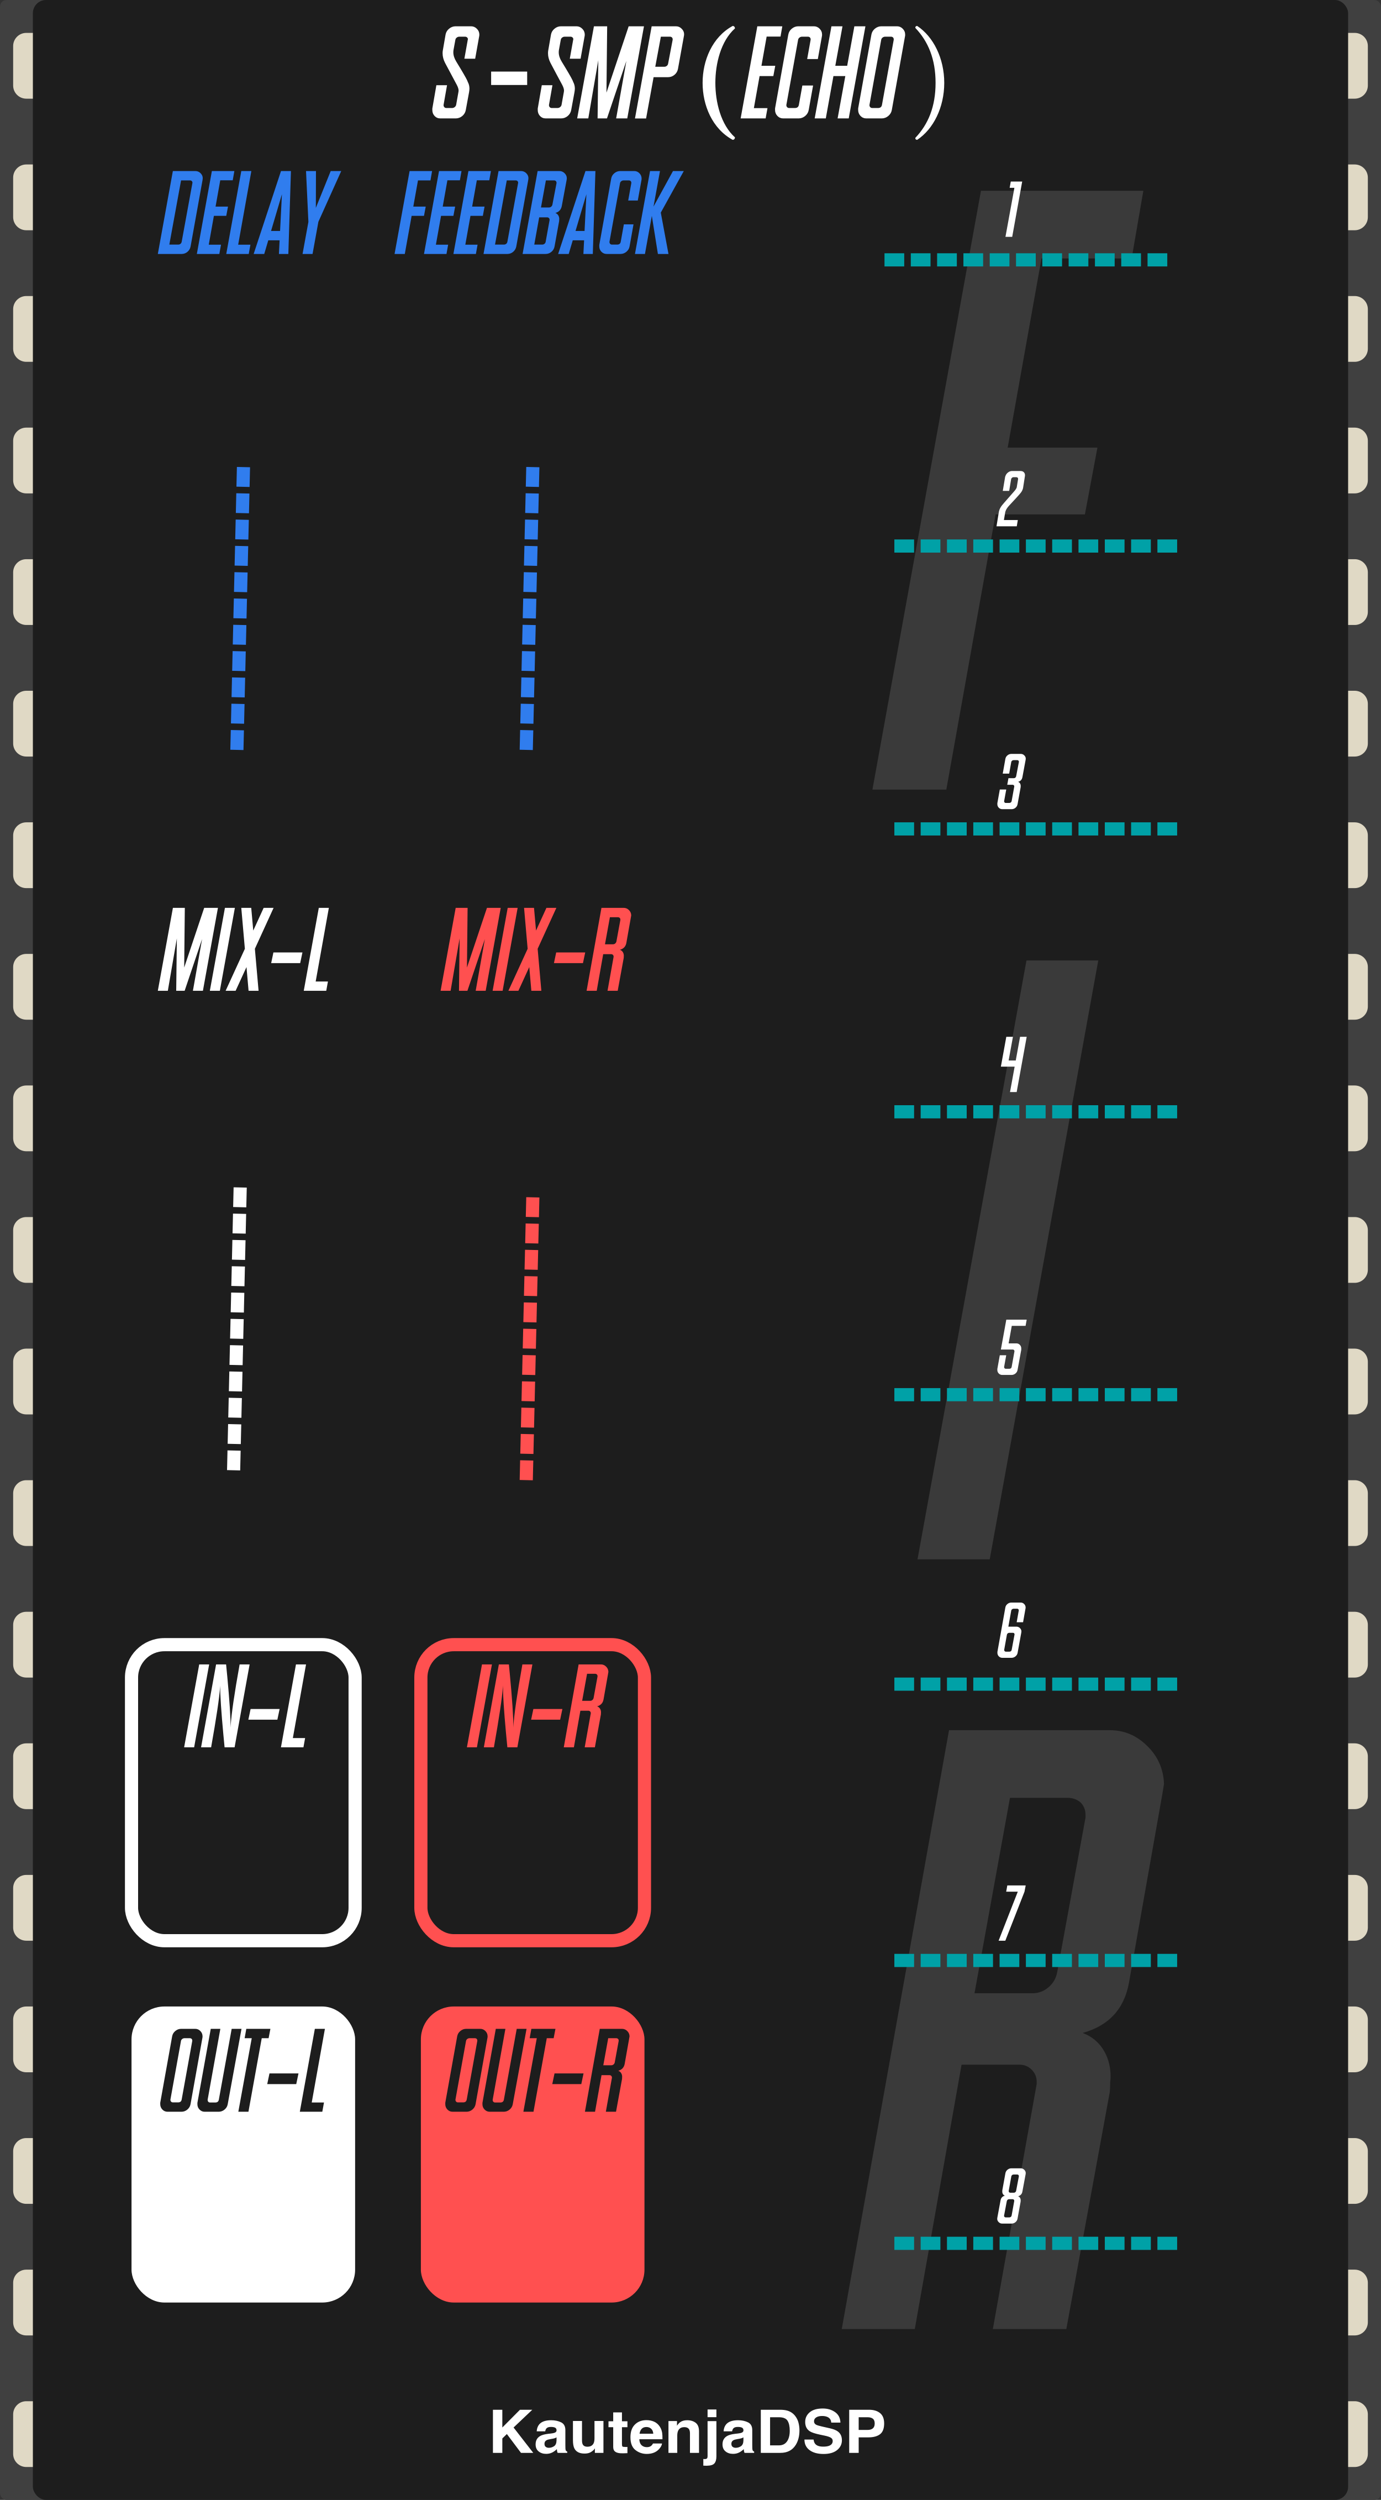 <?xml version="1.0" encoding="UTF-8"?>
<svg width="210px" height="380px" viewBox="0 0 210 380" version="1.1" xmlns="http://www.w3.org/2000/svg" xmlns:xlink="http://www.w3.org/1999/xlink">
    <rect x="0" y="0" width="210" height="380" fill="#333333" stroke="none"/>
    <!-- Generator: Sketch 58 (84663) - https://sketch.com -->
    <title>S-SMP-Echo</title>
    <desc>Created with Sketch.</desc>
    <g id="S-SMP-Echo" stroke="none" stroke-width="1" fill="none" fill-rule="evenodd">
        <g id="bg">
            <g>
                <rect id="Background" fill="#404040" fill-rule="nonzero" x="0" y="0" width="210" height="380" rx="1"></rect>
                <path d="M206,365 C207.105,365 208,365.895 208,367 L208,373 C208,374.105 207.105,375 206,375 L4,375 C2.895,375 2,374.105 2,373 L2,367 C2,365.895 2.895,365 4,365 L206,365 Z M206,345 C207.105,345 208,345.895 208,347 L208,353 C208,354.105 207.105,355 206,355 L4,355 C2.895,355 2,354.105 2,353 L2,347 C2,345.895 2.895,345 4,345 L206,345 Z M206,325 C207.105,325 208,325.895 208,327 L208,333 C208,334.105 207.105,335 206,335 L4,335 C2.895,335 2,334.105 2,333 L2,327 C2,325.895 2.895,325 4,325 L206,325 Z M206,305 C207.105,305 208,305.895 208,307 L208,313 C208,314.105 207.105,315 206,315 L4,315 C2.895,315 2,314.105 2,313 L2,307 C2,305.895 2.895,305 4,305 L206,305 Z M206,285 C207.105,285 208,285.895 208,287 L208,293 C208,294.105 207.105,295 206,295 L4,295 C2.895,295 2,294.105 2,293 L2,287 C2,285.895 2.895,285 4,285 L206,285 Z M206,265 C207.105,265 208,265.895 208,267 L208,273 C208,274.105 207.105,275 206,275 L4,275 C2.895,275 2,274.105 2,273 L2,267 C2,265.895 2.895,265 4,265 L206,265 Z M206,245 C207.105,245 208,245.895 208,247 L208,253 C208,254.105 207.105,255 206,255 L4,255 C2.895,255 2,254.105 2,253 L2,247 C2,245.895 2.895,245 4,245 L206,245 Z M206,225 C207.105,225 208,225.895 208,227 L208,233 C208,234.105 207.105,235 206,235 L4,235 C2.895,235 2,234.105 2,233 L2,227 C2,225.895 2.895,225 4,225 L206,225 Z M206,205 C207.105,205 208,205.895 208,207 L208,213 C208,214.105 207.105,215 206,215 L4,215 C2.895,215 2,214.105 2,213 L2,207 C2,205.895 2.895,205 4,205 L206,205 Z M206,185 C207.105,185 208,185.895 208,187 L208,193 C208,194.105 207.105,195 206,195 L4,195 C2.895,195 2,194.105 2,193 L2,187 C2,185.895 2.895,185 4,185 L206,185 Z M206,165 C207.105,165 208,165.895 208,167 L208,173 C208,174.105 207.105,175 206,175 L4,175 C2.895,175 2,174.105 2,173 L2,167 C2,165.895 2.895,165 4,165 L206,165 Z M206,145 C207.105,145 208,145.895 208,147 L208,153 C208,154.105 207.105,155 206,155 L4,155 C2.895,155 2,154.105 2,153 L2,147 C2,145.895 2.895,145 4,145 L206,145 Z M206,125 C207.105,125 208,125.895 208,127 L208,133 C208,134.105 207.105,135 206,135 L4,135 C2.895,135 2,134.105 2,133 L2,127 C2,125.895 2.895,125 4,125 L206,125 Z M206,105 C207.105,105 208,105.895 208,107 L208,113 C208,114.105 207.105,115 206,115 L4,115 C2.895,115 2,114.105 2,113 L2,107 C2,105.895 2.895,105 4,105 L206,105 Z M206,85 C207.105,85 208,85.895 208,87 L208,93 C208,94.105 207.105,95 206,95 L4,95 C2.895,95 2,94.105 2,93 L2,87 C2,85.895 2.895,85 4,85 L206,85 Z M206,65 C207.105,65 208,65.895 208,67 L208,73 C208,74.105 207.105,75 206,75 L4,75 C2.895,75 2,74.105 2,73 L2,67 C2,65.895 2.895,65 4,65 L206,65 Z M206,45 C207.105,45 208,45.895 208,47 L208,53 C208,54.105 207.105,55 206,55 L4,55 C2.895,55 2,54.105 2,53 L2,47 C2,45.895 2.895,45 4,45 L206,45 Z M206,25 C207.105,25 208,25.895 208,27 L208,33 C208,34.105 207.105,35 206,35 L4,35 C2.895,35 2,34.105 2,33 L2,27 C2,25.895 2.895,25 4,25 L206,25 Z M206,5 C207.105,5 208,5.895 208,7 L208,13 C208,14.105 207.105,15 206,15 L4,15 C2.895,15 2,14.105 2,13 L2,7 C2,5.895 2.895,5 4,5 L206,5 Z" id="leads" fill="#E0D9C5"></path>
                <rect id="cover" fill="#1D1D1D" x="5" y="0" width="200" height="380" rx="2"></rect>
            </g>
            <g id="Logo/Panel/DarkMode" transform="translate(73, 364)" fill="#FFFFFF" fill-rule="nonzero">
                <g id="Logo/Print/DarkMode">
                    <path d="M1.958,2.299 L3.386,2.299 L3.386,4.997 L6.067,2.299 L7.943,2.299 L5.096,4.997 L8.089,8.851 L6.223,8.851 L4.078,5.988 L3.386,6.659 L3.386,8.851 L1.958,8.851 L1.958,2.299 Z M11.628,6.495 C11.543,6.545 11.457,6.586 11.371,6.617 C11.284,6.648 11.166,6.677 11.015,6.704 L10.713,6.757 C10.431,6.804 10.228,6.862 10.106,6.93 C9.898,7.046 9.795,7.225 9.795,7.468 C9.795,7.684 9.858,7.841 9.985,7.937 C10.113,8.033 10.267,8.082 10.45,8.082 C10.739,8.082 11.005,8.002 11.248,7.842 C11.492,7.682 11.618,7.39 11.628,6.966 L11.628,6.495 Z M10.812,5.904 C11.061,5.874 11.238,5.837 11.345,5.792 C11.537,5.715 11.632,5.595 11.632,5.432 C11.632,5.234 11.559,5.097 11.413,5.021 C11.267,4.946 11.053,4.908 10.77,4.908 C10.453,4.908 10.228,4.982 10.096,5.13 C10.002,5.24 9.939,5.388 9.908,5.575 L8.612,5.575 C8.64,5.151 8.766,4.803 8.989,4.53 C9.344,4.103 9.953,3.89 10.817,3.89 C11.379,3.89 11.879,3.995 12.316,4.206 C12.752,4.416 12.971,4.813 12.971,5.397 L12.971,7.619 C12.971,7.773 12.974,7.96 12.98,8.179 C12.99,8.345 13.016,8.458 13.06,8.517 C13.104,8.576 13.17,8.625 13.258,8.664 L13.258,8.851 L11.797,8.851 C11.756,8.753 11.728,8.661 11.712,8.575 C11.697,8.489 11.684,8.391 11.675,8.282 C11.489,8.471 11.276,8.633 11.034,8.766 C10.745,8.923 10.418,9.002 10.054,9.002 C9.589,9.002 9.205,8.877 8.902,8.626 C8.598,8.376 8.447,8.021 8.447,7.562 C8.447,6.966 8.69,6.535 9.177,6.268 C9.444,6.123 9.837,6.019 10.355,5.957 L10.812,5.904 Z M15.501,4.005 L15.501,6.926 C15.501,7.201 15.536,7.409 15.605,7.548 C15.727,7.794 15.968,7.917 16.326,7.917 C16.785,7.917 17.099,7.742 17.268,7.393 C17.356,7.203 17.4,6.953 17.4,6.641 L17.4,4.005 L18.762,4.005 L18.762,8.851 L17.457,8.851 L17.457,8.166 L17.441,8.187 C17.424,8.21 17.398,8.248 17.363,8.299 C17.312,8.373 17.253,8.439 17.184,8.495 C16.973,8.673 16.77,8.794 16.573,8.859 C16.377,8.925 16.147,8.957 15.883,8.957 C15.123,8.957 14.611,8.699 14.347,8.184 C14.199,7.899 14.125,7.48 14.125,6.926 L14.125,4.005 L15.501,4.005 Z M19.53,4.952 L19.53,4.05 L20.247,4.05 L20.247,2.699 L21.576,2.699 L21.576,4.05 L22.41,4.05 L22.41,4.952 L21.576,4.952 L21.576,7.513 C21.576,7.711 21.602,7.835 21.656,7.884 C21.709,7.933 21.872,7.957 22.146,7.957 C22.187,7.957 22.23,7.956 22.275,7.955 C22.321,7.953 22.366,7.951 22.41,7.948 L22.41,8.895 L21.774,8.917 C21.139,8.938 20.705,8.834 20.473,8.606 C20.322,8.461 20.247,8.237 20.247,7.935 L20.247,4.952 L19.53,4.952 Z M25.298,4.921 C24.987,4.921 24.746,5.013 24.575,5.197 C24.404,5.38 24.296,5.629 24.252,5.944 L26.34,5.944 C26.318,5.609 26.21,5.355 26.017,5.181 C25.824,5.008 25.584,4.921 25.298,4.921 Z M25.298,3.877 C25.726,3.877 26.111,3.952 26.453,4.103 C26.795,4.254 27.078,4.493 27.301,4.819 C27.502,5.106 27.633,5.44 27.692,5.819 C27.727,6.041 27.741,6.361 27.735,6.779 L24.219,6.779 C24.238,7.265 24.4,7.606 24.705,7.802 C24.89,7.923 25.113,7.984 25.374,7.984 C25.65,7.984 25.875,7.91 26.048,7.762 C26.142,7.682 26.225,7.57 26.297,7.428 L27.669,7.428 C27.634,7.716 27.476,8.007 27.193,8.304 C26.753,8.775 26.137,9.011 25.346,9.011 C24.692,9.011 24.116,8.812 23.616,8.415 C23.117,8.018 22.867,7.372 22.867,6.477 C22.867,5.638 23.092,4.995 23.543,4.548 C23.994,4.1 24.579,3.877 25.298,3.877 Z M31.486,3.89 C32.017,3.89 32.451,4.021 32.789,4.283 C33.127,4.546 33.295,4.98 33.295,5.588 L33.295,8.851 L31.919,8.851 L31.919,5.904 C31.919,5.649 31.883,5.453 31.811,5.317 C31.679,5.068 31.428,4.943 31.057,4.943 C30.601,4.943 30.289,5.126 30.119,5.49 C30.031,5.683 29.987,5.929 29.987,6.228 L29.987,8.851 L28.649,8.851 L28.649,4.014 L29.945,4.014 L29.945,4.721 C30.118,4.472 30.281,4.293 30.435,4.183 C30.711,3.988 31.062,3.89 31.486,3.89 Z M35.939,3.428 L34.596,3.428 L34.596,2.259 L35.939,2.259 L35.939,3.428 Z M33.95,10.793 L33.95,9.78 L34.098,9.79 L34.098,9.79 L34.111,9.791 C34.142,9.792 34.17,9.793 34.196,9.793 C34.327,9.793 34.427,9.763 34.495,9.702 C34.562,9.641 34.596,9.523 34.596,9.348 L34.596,4.028 L35.939,4.028 L35.939,9.371 C35.939,9.86 35.837,10.221 35.633,10.455 C35.435,10.682 35.054,10.799 34.488,10.806 L34.431,10.806 C34.408,10.806 34.378,10.806 34.342,10.805 L34.048,10.796 C34.017,10.795 33.985,10.794 33.95,10.793 Z M40.048,6.495 C39.964,6.545 39.878,6.586 39.792,6.617 C39.705,6.648 39.587,6.677 39.436,6.704 L39.134,6.757 C38.851,6.804 38.649,6.862 38.526,6.93 C38.319,7.046 38.215,7.225 38.215,7.468 C38.215,7.684 38.279,7.841 38.406,7.937 C38.533,8.033 38.688,8.082 38.87,8.082 C39.159,8.082 39.426,8.002 39.669,7.842 C39.912,7.682 40.039,7.39 40.048,6.966 L40.048,6.495 Z M39.233,5.904 C39.481,5.874 39.659,5.837 39.766,5.792 C39.957,5.715 40.053,5.595 40.053,5.432 C40.053,5.234 39.98,5.097 39.834,5.021 C39.688,4.946 39.473,4.908 39.191,4.908 C38.873,4.908 38.649,4.982 38.517,5.13 C38.423,5.24 38.36,5.388 38.328,5.575 L37.032,5.575 C37.061,5.151 37.186,4.803 37.409,4.53 C37.764,4.103 38.374,3.89 39.238,3.89 C39.8,3.89 40.3,3.995 40.736,4.206 C41.173,4.416 41.391,4.813 41.391,5.397 L41.391,7.619 C41.391,7.773 41.395,7.96 41.401,8.179 C41.41,8.345 41.437,8.458 41.481,8.517 C41.525,8.576 41.591,8.625 41.679,8.664 L41.679,8.851 L40.218,8.851 C40.177,8.753 40.149,8.661 40.133,8.575 C40.117,8.489 40.105,8.391 40.095,8.282 C39.91,8.471 39.696,8.633 39.455,8.766 C39.166,8.923 38.839,9.002 38.474,9.002 C38.009,9.002 37.625,8.877 37.322,8.626 C37.019,8.376 36.867,8.021 36.867,7.562 C36.867,6.966 37.111,6.535 37.598,6.268 C37.865,6.123 38.258,6.019 38.776,5.957 L39.233,5.904 Z M44.101,3.437 L44.101,7.713 L45.439,7.713 C46.124,7.713 46.602,7.394 46.872,6.757 C47.02,6.407 47.093,5.991 47.093,5.508 C47.093,4.841 46.983,4.329 46.761,3.972 C46.54,3.615 46.099,3.437 45.439,3.437 L44.101,3.437 Z M45.684,2.299 C46.115,2.305 46.473,2.352 46.759,2.441 C47.246,2.592 47.64,2.869 47.942,3.272 C48.184,3.598 48.349,3.951 48.436,4.33 C48.524,4.709 48.568,5.071 48.568,5.415 C48.568,6.286 48.383,7.024 48.012,7.628 C47.51,8.443 46.734,8.851 45.684,8.851 L42.692,8.851 L42.692,2.299 L45.684,2.299 Z M50.713,6.828 C50.757,7.127 50.843,7.351 50.972,7.499 C51.207,7.769 51.611,7.904 52.183,7.904 C52.525,7.904 52.803,7.868 53.017,7.797 C53.422,7.661 53.625,7.407 53.625,7.037 C53.625,6.821 53.524,6.653 53.323,6.535 C53.132,6.425 52.838,6.327 52.44,6.241 L51.641,6.072 C50.918,5.918 50.419,5.751 50.142,5.57 C49.674,5.268 49.44,4.795 49.44,4.152 C49.44,3.565 49.666,3.078 50.119,2.69 C50.571,2.302 51.236,2.107 52.112,2.107 C52.844,2.107 53.469,2.29 53.985,2.656 C54.502,3.022 54.773,3.554 54.798,4.25 L53.403,4.25 C53.378,3.856 53.196,3.576 52.857,3.41 C52.631,3.3 52.349,3.245 52.013,3.245 C51.639,3.245 51.341,3.316 51.118,3.459 C50.895,3.601 50.783,3.8 50.783,4.054 C50.783,4.278 50.883,4.447 51.084,4.563 L51.113,4.579 C51.249,4.653 51.532,4.739 51.963,4.838 L53.215,5.121 C53.74,5.24 54.135,5.398 54.402,5.597 C54.817,5.905 55.024,6.351 55.024,6.935 C55.024,7.533 54.782,8.03 54.296,8.426 C53.811,8.822 53.125,9.019 52.239,9.019 C51.335,9.019 50.623,8.825 50.105,8.435 C49.586,8.045 49.327,7.51 49.327,6.828 L50.713,6.828 Z M60.01,4.383 C60.01,4.043 59.915,3.8 59.725,3.654 C59.535,3.509 59.269,3.437 58.926,3.437 L57.574,3.437 L57.574,5.366 L58.926,5.366 C59.269,5.366 59.535,5.287 59.725,5.13 C59.915,4.973 60.01,4.724 60.01,4.383 Z M61.448,4.374 C61.448,5.148 61.24,5.695 60.825,6.015 C60.411,6.335 59.819,6.495 59.049,6.495 L57.574,6.495 L57.574,8.851 L56.132,8.851 L56.132,2.299 L59.157,2.299 C59.855,2.299 60.411,2.467 60.825,2.805 C61.24,3.143 61.448,3.666 61.448,4.374 Z" id="KautenjaDSP"></path>
                </g>
            </g>
            <g id="FIR" transform="translate(107, 27.598)">
                <g id="FIR-BG" transform="translate(0, 1.402)" fill="#3A3A3A" fill-rule="nonzero">
                    <path d="M25.666,91.025 L42.169,0 L66.862,0 L65.084,10.283 L51.374,10.283 L46.232,39.038 L59.879,39.038 L57.975,49.194 L44.391,49.194 L36.901,91.025 L25.666,91.025 Z M61.752,234 C63.952,234 65.857,234.804 67.465,236.412 C69.073,237.978 69.919,239.903 70.004,242.188 L69.96,242.428 C69.912,242.699 69.842,243.127 69.75,243.712 L64.672,272.403 C63.952,276.381 61.604,278.92 57.626,280.021 C59.107,280.571 60.229,281.544 60.99,282.94 C61.583,284.041 61.879,285.268 61.879,286.622 C61.879,286.918 61.858,287.236 61.815,287.574 C61.815,288.209 61.794,288.696 61.752,289.034 L55.15,325.025 L43.979,325.025 L50.644,287.765 L50.644,287.447 C50.644,286.728 50.39,286.114 49.882,285.606 C49.374,285.099 48.76,284.845 48.041,284.845 L39.218,284.845 L32.108,325.025 L21,325.025 L37.313,234 L61.752,234 Z M55.341,244.283 L46.581,244.283 L41.186,273.99 L50.009,273.99 C50.94,273.99 51.765,273.673 52.484,273.038 C53.1,272.499 53.506,271.839 53.701,271.055 L53.754,270.816 L58.07,247.267 L58.07,246.886 C58.07,246.124 57.816,245.489 57.309,244.981 C56.758,244.516 56.103,244.283 55.341,244.283 Z M60.006,117 L43.502,208.025 L32.521,208.025 L49.088,117 L60.006,117 Z" id="FIR"></path>
                </g>
                <g id="FIR-Indexes" transform="translate(36, 0)">
                    <g id="Group-10" transform="translate(0, 0.402)"></g>
                    <g id="Group-11" transform="translate(8.532, 0)" fill="#FFFFFF" fill-rule="nonzero">
                        <polygon id="1" points="3.905 0 2.388 8.402 1.362 8.402 2.722 0.949 2.001 0.949 2.171 0"></polygon>
                        <path d="M0,52.402 L0.363,50.188 C0.379,50.102 0.402,50.016 0.434,49.93 C0.512,49.702 0.645,49.465 0.833,49.219 L1.17,48.818 L1.17,48.818 L2.598,47.188 C2.611,47.174 2.622,47.162 2.631,47.152 C2.861,46.895 3.006,46.686 3.064,46.525 L3.079,46.468 L3.079,46.468 L3.281,45.23 L3.281,45.195 C3.281,45.129 3.262,45.07 3.223,45.02 C3.168,44.965 3.098,44.938 3.012,44.938 L2.566,44.938 C2.5,44.938 2.434,44.963 2.367,45.014 C2.309,45.064 2.266,45.123 2.238,45.189 L2.227,45.219 L1.928,47.023 L0.955,47.023 L1.312,44.891 L1.359,44.756 C1.434,44.545 1.562,44.367 1.746,44.223 C1.938,44.074 2.137,44 2.344,44 L3.656,44 C3.891,44 4.068,44.072 4.189,44.217 C4.283,44.33 4.33,44.471 4.33,44.639 L4.33,44.68 C4.33,44.703 4.328,44.729 4.324,44.756 L4.061,46.443 C4.049,46.557 4.023,46.668 3.984,46.777 C3.929,46.941 3.847,47.097 3.738,47.243 L3.528,47.502 C3.315,47.752 2.786,48.331 1.939,49.238 C1.662,49.531 1.475,49.814 1.377,50.088 C1.35,50.166 1.33,50.24 1.318,50.311 L1.125,51.453 L3.24,51.453 L3.082,52.402 L0,52.402 Z" id="2"></path>
                        <path d="M3.287,91.248 C3.425,91.3 3.528,91.39 3.598,91.518 C3.652,91.619 3.68,91.732 3.68,91.857 L3.668,92.08 L3.668,92.08 L3.205,94.635 C3.166,94.857 3.061,95.041 2.889,95.186 C2.717,95.33 2.52,95.402 2.297,95.402 L0.873,95.402 C0.666,95.402 0.49,95.328 0.346,95.18 C0.201,95.031 0.129,94.852 0.129,94.641 L0.129,94.494 L0.504,92.408 L1.482,92.408 L1.16,94.178 L1.16,94.207 C1.16,94.273 1.184,94.332 1.23,94.383 C1.266,94.418 1.305,94.441 1.348,94.453 L1.957,94.453 C2.043,94.453 2.119,94.426 2.186,94.371 C2.248,94.32 2.287,94.254 2.303,94.172 L2.701,91.963 L2.701,91.934 C2.701,91.867 2.678,91.811 2.631,91.764 C2.584,91.717 2.527,91.693 2.461,91.693 L1.635,91.693 L1.816,90.691 L2.643,90.691 C2.729,90.691 2.805,90.662 2.871,90.604 C2.934,90.549 2.973,90.48 2.988,90.398 L3.404,88.225 L3.404,88.189 C3.404,88.119 3.381,88.061 3.334,88.014 C3.287,87.971 3.23,87.949 3.164,87.949 L2.596,87.949 C2.514,87.949 2.438,87.977 2.367,88.031 C2.301,88.082 2.26,88.146 2.244,88.225 L1.928,89.994 L0.949,89.994 L1.348,87.762 C1.387,87.543 1.494,87.361 1.67,87.217 C1.846,87.072 2.043,87 2.262,87 L3.697,87 C3.904,87 4.082,87.076 4.23,87.229 C4.375,87.373 4.447,87.539 4.447,87.727 C4.447,87.777 4.441,87.834 4.43,87.896 L3.938,90.545 C3.867,90.912 3.65,91.146 3.287,91.248 Z" id="3"></path>
                        <polygon id="4" points="0.665 134.541 1.491 130 2.499 130 1.843 133.604 2.927 133.604 3.583 130 4.591 130 3.067 138.402 2.054 138.402 2.757 134.541"></polygon>
                        <path d="M0.501,178.408 L1.479,178.408 L1.157,180.184 L1.157,180.213 C1.157,180.279 1.181,180.338 1.228,180.389 C1.274,180.439 1.333,180.465 1.403,180.465 L1.948,180.465 C2.151,180.465 2.271,180.367 2.306,180.172 L2.728,177.822 L2.728,177.793 C2.728,177.727 2.706,177.668 2.663,177.617 C2.612,177.566 2.554,177.541 2.487,177.541 L0.665,177.541 L1.491,173 L4.591,173 L4.421,173.938 L2.323,173.938 L1.843,176.604 L3.032,176.604 C3.231,176.604 3.403,176.678 3.548,176.826 C3.692,176.975 3.765,177.152 3.765,177.359 L3.765,177.576 L3.202,180.646 C3.163,180.861 3.056,181.041 2.88,181.186 C2.704,181.33 2.503,181.402 2.276,181.402 L0.87,181.402 C0.663,181.402 0.487,181.328 0.343,181.18 C0.198,181.031 0.126,180.854 0.126,180.646 L0.126,180.5 L0.501,178.408 Z" id="5"></path>
                        <path d="M3.683,216 C3.886,216 4.06,216.074 4.204,216.223 C4.353,216.367 4.427,216.547 4.427,216.762 L4.424,216.831 L4.04,218.994 L3.067,218.994 L3.384,217.213 L3.384,217.178 C3.384,217.107 3.36,217.049 3.313,217.002 C3.267,216.959 3.208,216.938 3.138,216.938 L2.593,216.938 C2.511,216.938 2.435,216.965 2.364,217.02 C2.298,217.07 2.257,217.135 2.241,217.213 L1.802,219.662 L3.038,219.662 C3.245,219.662 3.423,219.738 3.571,219.891 C3.716,220.035 3.788,220.201 3.788,220.389 C3.788,220.439 3.782,220.496 3.771,220.559 L3.208,223.646 C3.169,223.861 3.06,224.041 2.88,224.186 C2.704,224.33 2.505,224.402 2.282,224.402 L0.882,224.402 C0.675,224.402 0.499,224.328 0.354,224.18 C0.21,224.031 0.138,223.854 0.138,223.646 L0.138,223.5 L1.345,216.75 C1.384,216.535 1.491,216.357 1.667,216.217 C1.843,216.072 2.04,216 2.259,216 L3.683,216 Z M2.505,220.6 L1.937,220.6 C1.854,220.6 1.778,220.627 1.708,220.682 C1.642,220.732 1.601,220.797 1.585,220.875 L1.585,220.875 L1.169,223.184 L1.169,223.213 C1.169,223.279 1.192,223.338 1.239,223.389 C1.286,223.439 1.345,223.465 1.415,223.465 L1.415,223.465 L1.954,223.465 C2.157,223.465 2.276,223.367 2.312,223.172 L2.312,223.172 L2.745,220.84 C2.745,220.77 2.722,220.711 2.675,220.664 C2.628,220.621 2.571,220.6 2.505,220.6 L2.505,220.6 Z" id="Combined-Shape"></path>
                        <polygon id="7" points="4.438 259 4.257 259.949 1.339 267.402 0.319 267.402 3.237 259.949 1.474 259.949 1.644 259"></polygon>
                        <path d="M3.694,302 C3.901,302 4.079,302.076 4.228,302.229 C4.372,302.373 4.444,302.539 4.444,302.727 C4.444,302.777 4.438,302.834 4.427,302.896 L3.935,305.545 C3.864,305.912 3.647,306.146 3.284,306.248 C3.423,306.3 3.525,306.39 3.595,306.518 C3.649,306.619 3.677,306.732 3.677,306.857 L3.665,307.08 L3.202,309.641 C3.163,309.859 3.058,310.041 2.886,310.186 C2.714,310.33 2.517,310.402 2.294,310.402 L0.858,310.402 C0.651,310.402 0.474,310.326 0.325,310.174 C0.181,310.029 0.108,309.863 0.108,309.676 C0.108,309.625 0.114,309.568 0.126,309.506 L0.618,306.857 C0.688,306.49 0.905,306.256 1.269,306.154 C1.13,306.102 1.028,306.013 0.958,305.885 C0.903,305.783 0.876,305.67 0.876,305.545 C0.876,305.518 0.878,305.488 0.882,305.457 L0.884,305.358 C0.885,305.345 0.886,305.333 0.888,305.322 L1.351,302.762 C1.39,302.543 1.495,302.361 1.667,302.217 C1.839,302.072 2.036,302 2.259,302 L3.694,302 Z M2.458,306.693 L1.913,306.693 C1.827,306.693 1.751,306.723 1.685,306.781 C1.622,306.836 1.583,306.904 1.567,306.986 L1.151,309.184 L1.151,309.219 C1.151,309.289 1.175,309.348 1.222,309.395 C1.269,309.438 1.325,309.459 1.392,309.459 L1.954,309.459 C2.04,309.459 2.116,309.432 2.183,309.377 C2.245,309.326 2.284,309.26 2.3,309.178 L2.698,306.963 L2.698,306.934 C2.698,306.867 2.675,306.811 2.628,306.764 C2.581,306.717 2.524,306.693 2.458,306.693 Z M3.161,302.943 L2.599,302.943 C2.513,302.943 2.437,302.971 2.37,303.025 C2.308,303.076 2.269,303.143 2.253,303.225 L2.253,303.225 L1.854,305.439 L1.854,305.469 C1.854,305.535 1.878,305.592 1.925,305.639 C1.972,305.686 2.028,305.709 2.095,305.709 L2.095,305.709 L2.64,305.709 C2.726,305.709 2.802,305.68 2.868,305.621 C2.931,305.566 2.97,305.498 2.985,305.416 L2.985,305.416 L3.401,303.219 L3.401,303.184 C3.401,303.113 3.378,303.055 3.331,303.008 C3.284,302.965 3.228,302.943 3.161,302.943 L3.161,302.943 Z" id="Combined-Shape"></path>
                    </g>
                </g>
            </g>
            <path d="M66.357,12.951 L67.978,12.951 L67.451,15.949 L67.451,15.998 C67.451,16.109 67.49,16.206 67.568,16.291 C67.646,16.376 67.74,16.418 67.851,16.418 L68.75,16.418 C68.893,16.418 69.023,16.372 69.14,16.281 C69.264,16.184 69.339,16.066 69.365,15.93 L69.716,13.957 C69.729,13.898 69.736,13.837 69.736,13.771 C69.736,13.548 69.65,13.268 69.478,12.93 L67.675,9.553 L67.675,9.553 C67.428,9.064 67.304,8.586 67.304,8.117 L67.304,8.029 C67.304,7.919 67.314,7.805 67.334,7.688 L67.753,5.266 C67.819,4.901 68.001,4.598 68.3,4.357 C68.587,4.117 68.916,3.996 69.287,3.996 L71.63,3.996 C71.969,3.996 72.262,4.12 72.509,4.367 C72.763,4.615 72.89,4.921 72.89,5.285 C72.89,5.342 72.887,5.391 72.881,5.433 L72.255,8.928 L70.615,8.928 L71.132,6.037 C71.145,6.018 71.152,5.992 71.152,5.959 C71.152,5.861 71.11,5.77 71.025,5.686 C70.94,5.614 70.843,5.578 70.732,5.578 L69.834,5.578 C69.69,5.578 69.563,5.624 69.453,5.715 C69.342,5.799 69.274,5.907 69.248,6.037 L68.964,7.59 C68.945,7.707 68.935,7.827 68.935,7.951 C68.935,8.407 69.085,8.879 69.384,9.367 L70.061,10.484 C70.735,11.61 71.092,12.267 71.132,12.453 C71.302,12.766 71.386,13.107 71.386,13.479 C71.38,13.648 71.36,13.827 71.328,14.016 L70.83,16.721 C70.765,17.085 70.585,17.391 70.293,17.639 C70,17.88 69.664,18 69.287,18 L66.953,18 C66.608,18 66.318,17.876 66.084,17.629 C65.856,17.382 65.742,17.079 65.742,16.721 L65.742,16.496 L66.357,12.951 Z M80.163,12.92 L80.163,10.88 L74.683,10.88 L74.683,12.92 L80.163,12.92 Z M82.386,12.951 L84.007,12.951 L83.48,15.949 L83.48,15.998 C83.48,16.109 83.519,16.206 83.597,16.291 C83.675,16.376 83.77,16.418 83.881,16.418 L84.779,16.418 C84.922,16.418 85.052,16.372 85.17,16.281 C85.293,16.184 85.368,16.066 85.394,15.93 L85.746,13.957 C85.759,13.898 85.765,13.837 85.765,13.771 C85.765,13.548 85.679,13.268 85.507,12.93 L84.584,11.213 L84.584,11.213 L83.705,9.553 L83.705,9.553 C83.457,9.064 83.334,8.586 83.334,8.117 L83.334,8.029 C83.334,7.919 83.343,7.805 83.363,7.688 L83.783,5.266 C83.848,4.901 84.03,4.598 84.33,4.357 C84.616,4.117 84.945,3.996 85.316,3.996 L87.66,3.996 C87.998,3.996 88.291,4.12 88.539,4.367 C88.793,4.615 88.92,4.921 88.92,5.285 C88.92,5.342 88.917,5.391 88.911,5.433 L88.285,8.928 L86.644,8.928 L87.162,6.037 C87.175,6.018 87.181,5.992 87.181,5.959 C87.181,5.861 87.139,5.77 87.054,5.686 C86.97,5.614 86.872,5.578 86.761,5.578 L85.863,5.578 C85.72,5.578 85.593,5.624 85.482,5.715 C85.371,5.799 85.303,5.907 85.277,6.037 L84.994,7.59 C84.974,7.707 84.965,7.827 84.965,7.951 C84.965,8.407 85.114,8.879 85.414,9.367 L85.968,10.28 C86.721,11.532 87.119,12.256 87.162,12.453 C87.331,12.766 87.416,13.107 87.416,13.479 C87.409,13.648 87.39,13.827 87.357,14.016 L86.859,16.721 C86.794,17.085 86.615,17.391 86.322,17.639 C86.029,17.88 85.694,18 85.316,18 L82.982,18 C82.637,18 82.347,17.876 82.113,17.629 C81.885,17.382 81.771,17.079 81.771,16.721 L81.771,16.496 L82.386,12.951 Z M90.316,3.996 L92.328,3.996 L92.22,14.084 L95.599,3.996 L97.924,3.996 L95.384,18 L93.695,18 L95.248,9.26 L92.299,18 L90.873,18 L90.98,9.152 L89.457,18 L87.767,18 L90.316,3.996 Z M99.095,3.996 L102.777,3.996 C103.122,3.996 103.418,4.123 103.666,4.377 C103.907,4.618 104.027,4.895 104.027,5.207 C104.027,5.263 104.023,5.324 104.014,5.389 L103.099,10.451 C103.034,10.822 102.858,11.128 102.572,11.369 C102.285,11.61 101.957,11.73 101.586,11.73 L99.388,11.73 L98.246,18.01 L96.556,18.01 L99.095,3.996 Z M101.019,10.148 C101.162,10.148 101.289,10.103 101.4,10.012 C101.504,9.927 101.569,9.816 101.595,9.68 L102.289,6.037 L102.289,5.979 C102.289,5.861 102.25,5.764 102.172,5.686 C102.093,5.614 101.999,5.578 101.888,5.578 L100.492,5.578 L99.642,10.148 L101.019,10.148 Z M108.78,12.6 C108.78,9.7 109.6,6.26 111.76,4.32 C111.76,4.14 111.66,3.96 111.42,3.94 C108.3,5.64 106.84,9.2 106.84,12.6 C106.84,16 108.3,19.56 111.42,21.26 C111.66,21.24 111.76,21.06 111.76,20.88 C109.6,18.94 108.78,15.5 108.78,12.6 Z M115.163,3.996 L118.962,3.996 L118.688,5.559 L116.579,5.559 L115.788,10.002 L117.888,10.002 L117.595,11.564 L115.505,11.564 L114.636,16.438 L116.706,16.438 L116.423,18 L112.624,18 L115.163,3.996 Z M117.858,16.477 L119.87,5.266 C119.935,4.901 120.114,4.598 120.407,4.357 C120.7,4.117 121.029,3.996 121.393,3.996 L123.766,3.996 C124.105,3.996 124.395,4.12 124.636,4.367 C124.883,4.615 125.007,4.917 125.007,5.275 C125.007,5.336 125.004,5.388 124.998,5.432 L124.362,8.977 L122.741,8.977 L123.268,6.037 L123.268,5.979 C123.268,5.861 123.229,5.764 123.151,5.686 C123.073,5.614 122.975,5.578 122.858,5.578 L121.95,5.578 C121.813,5.578 121.686,5.624 121.569,5.715 C121.459,5.799 121.39,5.907 121.364,6.037 L119.577,15.949 L119.577,15.998 C119.577,16.109 119.616,16.206 119.694,16.291 C119.772,16.376 119.87,16.418 119.987,16.418 L120.886,16.418 C121.224,16.418 121.423,16.255 121.481,15.93 L122.009,13 L123.64,13 L122.975,16.721 C122.91,17.085 122.728,17.391 122.429,17.639 C122.136,17.88 121.804,18 121.433,18 L119.099,18 C118.753,18 118.46,17.876 118.22,17.629 C117.979,17.375 117.858,17.072 117.858,16.721 L117.858,16.477 Z M123.884,18 L126.433,3.996 L128.112,3.996 L127.018,10.002 L128.825,10.002 L129.919,3.996 L131.599,3.996 L129.059,18 L127.37,18 L128.542,11.564 L126.735,11.564 L125.573,18 L123.884,18 Z M130.495,16.721 L130.495,16.477 L132.507,5.266 C132.572,4.901 132.751,4.598 133.044,4.357 C133.337,4.117 133.666,3.996 134.03,3.996 L136.403,3.996 C136.742,3.996 137.031,4.12 137.272,4.367 C137.52,4.615 137.643,4.917 137.643,5.275 C137.643,5.336 137.641,5.388 137.635,5.432 L135.612,16.721 C135.547,17.085 135.365,17.391 135.065,17.639 C134.772,17.88 134.44,18 134.069,18 L131.735,18 C131.39,18 131.097,17.876 130.856,17.629 C130.615,17.375 130.495,17.072 130.495,16.721 Z M132.214,15.949 L132.214,15.998 C132.214,16.109 132.253,16.206 132.331,16.291 C132.409,16.376 132.507,16.418 132.624,16.418 L133.522,16.418 C133.861,16.418 134.059,16.255 134.118,15.93 L135.905,6.037 L135.905,5.979 C135.905,5.861 135.866,5.764 135.788,5.686 C135.71,5.614 135.612,5.578 135.495,5.578 L134.587,5.578 C134.45,5.578 134.323,5.624 134.206,5.715 C134.095,5.799 134.027,5.907 134.001,6.037 L132.214,15.949 Z M142.266,12.6 C142.266,9 141.166,6.32 139.186,4.24 C139.186,4.04 139.266,3.96 139.466,3.94 C141.926,5.56 143.586,8.86 143.586,12.6 C143.586,16.34 141.926,19.64 139.466,21.26 C139.266,21.24 139.186,21.16 139.186,20.96 C141.166,18.88 142.266,16.2 142.266,12.6 Z" id="S-SMP(Echo)" fill="#FFFFFF" fill-rule="nonzero"></path>
        </g>
        <g id="FIR" transform="translate(155.5, 190) scale(-1, 1) translate(-155.5, -190) translate(132, 38)" fill="#00A1A7" fill-rule="nonzero">
            <g id="Group-8" transform="translate(1, 0)">
                <path d="M0.5,0.5 L0.5,2.5 L3.5,2.5 L3.5,0.5 L0.5,0.5 Z M4.5,0.5 L4.5,2.5 L7.5,2.5 L7.5,0.5 L4.5,0.5 Z M8.5,0.5 L8.5,2.5 L11.5,2.5 L11.5,0.5 L8.5,0.5 Z M12.5,0.5 L12.5,2.5 L15.5,2.5 L15.5,0.5 L12.5,0.5 Z M16.5,0.5 L16.5,2.5 L19.5,2.5 L19.5,0.5 L16.5,0.5 Z M20.5,0.5 L20.5,2.5 L23.5,2.5 L23.5,0.5 L20.5,0.5 Z M24.5,0.5 L24.5,2.5 L27.5,2.5 L27.5,0.5 L24.5,0.5 Z M28.5,0.5 L28.5,2.5 L31.5,2.5 L31.5,0.5 L28.5,0.5 Z M32.5,0.5 L32.5,2.5 L35.5,2.5 L35.5,0.5 L32.5,0.5 Z M36.5,0.5 L36.5,2.5 L39.5,2.5 L39.5,0.5 L36.5,0.5 Z M40.5,0.5 L40.5,2.5 L43.5,2.5 L43.5,0.5 L40.5,0.5 Z" id="Line-2-Copy-10"></path>
            </g>
            <g id="Group-7" transform="translate(0, 44)">
                <path d="M0,0 L0,2 L3,2 L3,0 L0,0 Z M4,0 L4,2 L7,2 L7,0 L4,0 Z M8,0 L8,2 L11,2 L11,0 L8,0 Z M12,0 L12,2 L15,2 L15,0 L12,0 Z M16,0 L16,2 L19,2 L19,0 L16,0 Z M20,0 L20,2 L23,2 L23,0 L20,0 Z M24,0 L24,2 L27,2 L27,0 L24,0 Z M28,0 L28,2 L31,2 L31,0 L28,0 Z M32,0 L32,2 L35,2 L35,0 L32,0 Z M36,0 L36,2 L39,2 L39,0 L36,0 Z M40,0 L40,2 L43,2 L43,0 L40,0 Z" id="Line-2-Copy-14"></path>
            </g>
            <g id="Group-6" transform="translate(0, 87)">
                <path d="M0,0 L0,2 L3,2 L3,0 L0,0 Z M4,0 L4,2 L7,2 L7,0 L4,0 Z M8,0 L8,2 L11,2 L11,0 L8,0 Z M12,0 L12,2 L15,2 L15,0 L12,0 Z M16,0 L16,2 L19,2 L19,0 L16,0 Z M20,0 L20,2 L23,2 L23,0 L20,0 Z M24,0 L24,2 L27,2 L27,0 L24,0 Z M28,0 L28,2 L31,2 L31,0 L28,0 Z M32,0 L32,2 L35,2 L35,0 L32,0 Z M36,0 L36,2 L39,2 L39,0 L36,0 Z M40,0 L40,2 L43,2 L43,0 L40,0 Z" id="Line-2-Copy-15"></path>
            </g>
            <g id="Group-5" transform="translate(0, 130)">
                <path d="M0,0 L0,2 L3,2 L3,0 L0,0 Z M4,0 L4,2 L7,2 L7,0 L4,0 Z M8,0 L8,2 L11,2 L11,0 L8,0 Z M12,0 L12,2 L15,2 L15,0 L12,0 Z M16,0 L16,2 L19,2 L19,0 L16,0 Z M20,0 L20,2 L23,2 L23,0 L20,0 Z M24,0 L24,2 L27,2 L27,0 L24,0 Z M28,0 L28,2 L31,2 L31,0 L28,0 Z M32,0 L32,2 L35,2 L35,0 L32,0 Z M36,0 L36,2 L39,2 L39,0 L36,0 Z M40,0 L40,2 L43,2 L43,0 L40,0 Z" id="Line-2-Copy-11"></path>
            </g>
            <g id="Group-4" transform="translate(0, 173)">
                <path d="M0,0 L0,2 L3,2 L3,0 L0,0 Z M4,0 L4,2 L7,2 L7,0 L4,0 Z M8,0 L8,2 L11,2 L11,0 L8,0 Z M12,0 L12,2 L15,2 L15,0 L12,0 Z M16,0 L16,2 L19,2 L19,0 L16,0 Z M20,0 L20,2 L23,2 L23,0 L20,0 Z M24,0 L24,2 L27,2 L27,0 L24,0 Z M28,0 L28,2 L31,2 L31,0 L28,0 Z M32,0 L32,2 L35,2 L35,0 L32,0 Z M36,0 L36,2 L39,2 L39,0 L36,0 Z M40,0 L40,2 L43,2 L43,0 L40,0 Z" id="Line-2-Copy-13"></path>
            </g>
            <g id="Group-3" transform="translate(0, 217)">
                <path d="M0,0 L0,2 L3,2 L3,0 L0,0 Z M4,0 L4,2 L7,2 L7,0 L4,0 Z M8,0 L8,2 L11,2 L11,0 L8,0 Z M12,0 L12,2 L15,2 L15,0 L12,0 Z M16,0 L16,2 L19,2 L19,0 L16,0 Z M20,0 L20,2 L23,2 L23,0 L20,0 Z M24,0 L24,2 L27,2 L27,0 L24,0 Z M28,0 L28,2 L31,2 L31,0 L28,0 Z M32,0 L32,2 L35,2 L35,0 L32,0 Z M36,0 L36,2 L39,2 L39,0 L36,0 Z M40,0 L40,2 L43,2 L43,0 L40,0 Z" id="Line-2-Copy-8"></path>
            </g>
            <g id="Group-2" transform="translate(0, 259)">
                <path d="M0,0 L0,2 L3,2 L3,0 L0,0 Z M4,0 L4,2 L7,2 L7,0 L4,0 Z M8,0 L8,2 L11,2 L11,0 L8,0 Z M12,0 L12,2 L15,2 L15,0 L12,0 Z M16,0 L16,2 L19,2 L19,0 L16,0 Z M20,0 L20,2 L23,2 L23,0 L20,0 Z M24,0 L24,2 L27,2 L27,0 L24,0 Z M28,0 L28,2 L31,2 L31,0 L28,0 Z M32,0 L32,2 L35,2 L35,0 L32,0 Z M36,0 L36,2 L39,2 L39,0 L36,0 Z M40,0 L40,2 L43,2 L43,0 L40,0 Z" id="Line-2-Copy-12"></path>
            </g>
            <g id="Group" transform="translate(0, 302)">
                <path d="M0,0 L0,2 L3,2 L3,0 L0,0 Z M4,0 L4,2 L7,2 L7,0 L4,0 Z M8,0 L8,2 L11,2 L11,0 L8,0 Z M12,0 L12,2 L15,2 L15,0 L12,0 Z M16,0 L16,2 L19,2 L19,0 L16,0 Z M20,0 L20,2 L23,2 L23,0 L20,0 Z M24,0 L24,2 L27,2 L27,0 L24,0 Z M28,0 L28,2 L31,2 L31,0 L28,0 Z M32,0 L32,2 L35,2 L35,0 L32,0 Z M36,0 L36,2 L39,2 L39,0 L36,0 Z M40,0 L40,2 L43,2 L43,0 L40,0 Z" id="Line-2-Copy-9"></path>
            </g>
        </g>
        <g id="OUT" transform="translate(20, 305)">
            <g id="OUT-R" transform="translate(44, 0)">
                <rect id="Rectangle" fill="#FF5050" x="0" y="0" width="34" height="45" rx="5"></rect>
                <path d="M3.712,14.849 L3.712,14.629 L5.522,4.539 C5.581,4.211 5.742,3.938 6.006,3.722 C6.27,3.505 6.565,3.396 6.894,3.396 L9.029,3.396 C9.334,3.396 9.595,3.508 9.812,3.73 C10.034,3.953 10.146,4.226 10.146,4.548 C10.146,4.603 10.143,4.649 10.138,4.688 L8.317,14.849 C8.259,15.177 8.095,15.452 7.825,15.675 C7.562,15.892 7.263,16 6.929,16 L4.828,16 C4.518,16 4.254,15.889 4.037,15.666 C3.82,15.437 3.712,15.165 3.712,14.849 Z M5.259,14.154 L5.259,14.198 C5.259,14.298 5.294,14.386 5.364,14.462 C5.435,14.538 5.522,14.576 5.628,14.576 L6.437,14.576 C6.741,14.576 6.92,14.43 6.973,14.137 L8.581,5.233 L8.581,5.181 C8.581,5.075 8.546,4.987 8.476,4.917 C8.405,4.853 8.317,4.82 8.212,4.82 L7.395,4.82 C7.271,4.82 7.157,4.861 7.052,4.943 C6.952,5.02 6.891,5.116 6.867,5.233 L5.259,14.154 Z M11.394,3.396 L12.853,3.396 L10.919,14.172 L10.919,14.216 C10.919,14.315 10.951,14.403 11.016,14.479 C11.092,14.556 11.18,14.594 11.279,14.594 L12.088,14.594 C12.393,14.594 12.571,14.447 12.624,14.154 L14.575,3.396 L16.069,3.396 L13.969,14.866 C13.91,15.188 13.749,15.458 13.485,15.675 C13.222,15.892 12.92,16 12.58,16 L10.462,16 C10.163,16 9.905,15.889 9.688,15.666 C9.472,15.443 9.363,15.177 9.363,14.866 L9.363,14.646 L11.394,3.396 Z M15.586,16 L17.625,4.82 L16.544,4.82 L16.799,3.396 L20.464,3.396 L20.191,4.82 L19.146,4.82 L17.124,16 L15.586,16 Z M30.589,3.396 C30.894,3.396 31.157,3.508 31.38,3.73 C31.603,3.947 31.72,4.214 31.731,4.53 L31.696,4.741 L30.993,8.714 C30.894,9.265 30.568,9.616 30.018,9.769 C30.223,9.845 30.378,9.979 30.483,10.173 C30.565,10.325 30.606,10.495 30.606,10.683 C30.606,10.724 30.604,10.768 30.598,10.814 L30.594,10.963 C30.592,10.983 30.591,11.001 30.589,11.017 L29.675,16 L28.128,16 L29.051,10.841 L29.051,10.797 C29.051,10.697 29.016,10.612 28.945,10.542 C28.875,10.472 28.79,10.437 28.69,10.437 L27.469,10.437 L26.484,16 L24.946,16 L27.205,3.396 L30.589,3.396 Z M24.735,10.173 L24.393,11.799 L19.98,11.799 L20.323,10.173 L24.735,10.173 Z M29.701,4.82 L28.488,4.82 L27.741,8.934 L28.963,8.934 C29.092,8.934 29.206,8.89 29.306,8.802 C29.376,8.74 29.427,8.667 29.457,8.583 L29.481,8.494 L30.079,5.233 L30.079,5.181 C30.079,5.075 30.044,4.987 29.974,4.917 C29.897,4.853 29.807,4.82 29.701,4.82 Z" fill="#1D1D1D" fill-rule="nonzero"></path>
            </g>
            <g id="OUT-L">
                <rect id="Rectangle" fill="#FFFFFF" x="0" y="0" width="34" height="45" rx="5"></rect>
                <path d="M4.367,14.849 L4.367,14.629 L6.177,4.539 C6.236,4.211 6.397,3.938 6.661,3.722 C6.924,3.505 7.22,3.396 7.548,3.396 L9.684,3.396 C9.989,3.396 10.25,3.508 10.466,3.73 C10.689,3.953 10.8,4.226 10.8,4.548 C10.8,4.603 10.798,4.649 10.792,4.688 L8.972,14.849 C8.914,15.177 8.75,15.452 8.48,15.675 C8.216,15.892 7.917,16 7.583,16 L5.483,16 C5.172,16 4.909,15.889 4.692,15.666 C4.475,15.437 4.367,15.165 4.367,14.849 Z M5.914,14.154 L5.914,14.198 C5.914,14.298 5.949,14.386 6.019,14.462 C6.089,14.538 6.177,14.576 6.283,14.576 L7.091,14.576 C7.396,14.576 7.575,14.43 7.627,14.137 L9.236,5.233 L9.236,5.181 C9.236,5.075 9.201,4.987 9.13,4.917 C9.06,4.853 8.972,4.82 8.867,4.82 L8.049,4.82 C7.926,4.82 7.812,4.861 7.707,4.943 C7.607,5.02 7.545,5.116 7.522,5.233 L5.914,14.154 Z M12.048,3.396 L13.507,3.396 L11.574,14.172 L11.574,14.216 C11.574,14.315 11.606,14.403 11.67,14.479 C11.747,14.556 11.834,14.594 11.934,14.594 L12.743,14.594 C13.047,14.594 13.226,14.447 13.279,14.154 L15.23,3.396 L16.724,3.396 L14.624,14.866 C14.565,15.188 14.404,15.458 14.14,15.675 C13.876,15.892 13.575,16 13.235,16 L11.117,16 C10.818,16 10.56,15.889 10.343,15.666 C10.126,15.443 10.018,15.177 10.018,14.866 L10.018,14.646 L12.048,3.396 Z M16.241,16 L18.28,4.82 L17.199,4.82 L17.454,3.396 L21.119,3.396 L20.846,4.82 L19.8,4.82 L17.779,16 L16.241,16 Z M20.978,10.173 L25.39,10.173 L25.047,11.799 L20.635,11.799 L20.978,10.173 Z M27.403,14.594 L29.266,14.594 L29.011,16 L25.592,16 L27.877,3.396 L29.407,3.396 L27.403,14.594 Z" fill="#1D1D1D" fill-rule="nonzero"></path>
            </g>
        </g>
        <g id="IN" transform="translate(20, 250)">
            <g id="IN-R" transform="translate(44, 0)">
                <rect id="Rectangle" stroke="#FF5050" stroke-width="2" x="0" y="0" width="34" height="45" rx="5"></rect>
                <path d="M8.521,15.604 L7,15.604 L9.294,3 L10.806,3 L8.521,15.604 Z M9.575,15.604 L11.86,3 L13.381,3 L13.52,4.415 C13.884,8.219 14.066,10.955 14.066,12.624 L14.083,12.273 C14.188,10.537 14.639,7.446 15.438,3 L16.958,3 L14.673,15.604 L13.152,15.604 L12.932,13.311 C12.628,10 12.476,7.633 12.476,6.208 L12.459,6.51 C12.356,8.072 11.905,11.103 11.104,15.604 L9.575,15.604 Z M27.373,3 C27.678,3 27.941,3.111 28.164,3.334 C28.387,3.551 28.504,3.817 28.516,4.134 L28.48,4.345 L27.777,8.317 C27.678,8.868 27.353,9.22 26.802,9.372 C27.007,9.448 27.162,9.583 27.268,9.776 C27.35,9.929 27.391,10.099 27.391,10.286 C27.391,10.327 27.388,10.371 27.382,10.418 L27.378,10.566 C27.377,10.587 27.375,10.604 27.373,10.62 L26.459,15.604 L24.912,15.604 L25.835,10.444 L25.835,10.4 C25.835,10.301 25.8,10.216 25.729,10.146 C25.659,10.075 25.574,10.04 25.475,10.04 L24.253,10.04 L23.269,15.604 L21.73,15.604 L23.989,3 L27.373,3 Z M21.52,9.776 L21.177,11.402 L16.765,11.402 L17.107,9.776 L21.52,9.776 Z M26.485,4.424 L25.272,4.424 L24.525,8.537 L25.747,8.537 C25.876,8.537 25.99,8.493 26.09,8.405 C26.16,8.344 26.211,8.271 26.241,8.186 L26.266,8.098 L26.863,4.837 L26.863,4.784 C26.863,4.679 26.828,4.591 26.758,4.521 C26.682,4.456 26.591,4.424 26.485,4.424 Z" fill="#FF5050" fill-rule="nonzero"></path>
            </g>
            <g id="IN-L">
                <rect id="Rectangle" stroke="#FFFFFF" stroke-width="2" x="0" y="0" width="34" height="45" rx="5"></rect>
                <path d="M9.521,15.604 L8,15.604 L10.294,3 L11.806,3 L9.521,15.604 Z M10.575,15.604 L12.86,3 L14.381,3 L14.563,4.867 C14.899,8.436 15.066,11.022 15.066,12.624 L15.083,12.273 C15.188,10.537 15.639,7.446 16.438,3 L17.958,3 L15.673,15.604 L14.152,15.604 L13.973,13.748 C13.641,10.208 13.476,7.695 13.476,6.208 L13.459,6.51 C13.356,8.072 12.905,11.103 12.104,15.604 L10.575,15.604 Z M18.107,9.776 L22.52,9.776 L22.177,11.402 L17.765,11.402 L18.107,9.776 Z M24.532,14.197 L26.396,14.197 L26.141,15.604 L22.722,15.604 L25.007,3 L26.536,3 L24.532,14.197 Z" fill="#FFFFFF" fill-rule="nonzero"></path>
            </g>
        </g>
        <g id="MIX" transform="translate(21, 135)" fill-rule="nonzero">
            <g id="MIX-R" transform="translate(44, 0)" fill="#FF5050">
                <path d="M17.023,47.024 L15.024,46.977 L14.954,49.976 L16.953,50.023 L17.023,47.024 Z M16.93,51.022 L14.931,50.976 L14.861,53.975 L16.86,54.022 L16.93,51.022 Z M16.837,55.021 L14.838,54.975 L14.768,57.974 L16.767,58.021 L16.837,55.021 Z M16.744,59.02 L14.745,58.974 L14.675,61.973 L16.674,62.019 L16.744,59.02 Z M16.651,63.019 L14.652,62.973 L14.582,65.972 L16.581,66.018 L16.651,63.019 Z M16.558,67.018 L14.559,66.972 L14.489,69.971 L16.488,70.017 L16.558,67.018 Z M16.465,71.017 L14.466,70.971 L14.396,73.97 L16.395,74.016 L16.465,71.017 Z M16.372,75.016 L14.373,74.969 L14.303,77.969 L16.302,78.015 L16.372,75.016 Z M16.279,79.015 L14.28,78.968 L14.21,81.968 L16.209,82.014 L16.279,79.015 Z M16.186,83.014 L14.187,82.967 L14.117,85.966 L16.116,86.013 L16.186,83.014 Z M16.093,87.013 L14.094,86.966 L14.024,89.965 L16.023,90.012 L16.093,87.013 Z" id="Line-Copy-2"></path>
                <path d="M4.294,3 L6.104,3 L6.008,12.079 L9.049,3 L11.141,3 L8.855,15.604 L7.335,15.604 L8.732,7.737 L6.078,15.604 L4.795,15.604 L4.892,7.641 L3.521,15.604 L2,15.604 L4.294,3 Z M11.431,15.604 L9.91,15.604 L12.204,3 L13.716,3 L11.431,15.604 Z M15.236,9.223 L14.691,3 L16.203,3 L16.511,6.454 L18.093,3 L19.604,3 L16.757,9.223 L17.319,15.604 L15.799,15.604 L15.482,12 L13.83,15.604 L12.31,15.604 L15.236,9.223 Z M29.844,3 C30.148,3 30.412,3.111 30.635,3.334 C30.857,3.551 30.975,3.817 30.986,4.134 L30.951,4.345 L30.248,8.317 C30.148,8.868 29.823,9.22 29.272,9.372 C29.478,9.448 29.633,9.583 29.738,9.776 C29.82,9.929 29.861,10.099 29.861,10.286 L29.853,10.418 L29.849,10.566 C29.847,10.587 29.846,10.604 29.844,10.62 L28.93,15.604 L27.383,15.604 L28.306,10.444 L28.306,10.4 C28.306,10.301 28.271,10.216 28.2,10.146 C28.13,10.075 28.045,10.04 27.945,10.04 L26.724,10.04 L25.739,15.604 L24.201,15.604 L26.46,3 L29.844,3 Z M23.99,9.776 L23.647,11.402 L19.235,11.402 L19.578,9.776 L23.99,9.776 Z M28.956,4.424 L27.743,4.424 L26.996,8.537 L28.218,8.537 C28.347,8.537 28.461,8.493 28.561,8.405 C28.631,8.344 28.681,8.271 28.712,8.186 L28.736,8.098 L29.334,4.837 L29.334,4.784 C29.334,4.679 29.299,4.591 29.229,4.521 C29.152,4.456 29.062,4.424 28.956,4.424 Z"></path>
            </g>
            <g id="MIX-L" fill="#FFFFFF">
                <path d="M16.523,45.524 L14.524,45.477 L14.454,48.476 L16.453,48.523 L16.523,45.524 Z M16.43,49.522 L14.431,49.476 L14.361,52.475 L16.36,52.522 L16.43,49.522 Z M16.337,53.521 L14.338,53.475 L14.268,56.474 L16.267,56.521 L16.337,53.521 Z M16.244,57.52 L14.245,57.474 L14.175,60.473 L16.174,60.519 L16.244,57.52 Z M16.151,61.519 L14.152,61.473 L14.082,64.472 L16.081,64.518 L16.151,61.519 Z M16.058,65.518 L14.059,65.472 L13.989,68.471 L15.988,68.517 L16.058,65.518 Z M15.965,69.517 L13.966,69.471 L13.896,72.47 L15.895,72.516 L15.965,69.517 Z M15.872,73.516 L13.873,73.469 L13.803,76.469 L15.802,76.515 L15.872,73.516 Z M15.779,77.515 L13.78,77.468 L13.71,80.468 L15.709,80.514 L15.779,77.515 Z M15.686,81.514 L13.687,81.467 L13.617,84.466 L15.616,84.513 L15.686,81.514 Z M15.593,85.513 L13.594,85.466 L13.524,88.465 L15.523,88.512 L15.593,85.513 Z" id="Line-Copy"></path>
                <path d="M5.294,3 L7.104,3 L7.008,12.079 L10.049,3 L12.141,3 L9.855,15.604 L8.335,15.604 L9.732,7.737 L7.078,15.604 L5.795,15.604 L5.892,7.641 L4.521,15.604 L3,15.604 L5.294,3 Z M12.431,15.604 L10.91,15.604 L13.204,3 L14.716,3 L12.431,15.604 Z M16.236,9.223 L15.691,3 L17.203,3 L17.511,6.454 L19.093,3 L20.604,3 L17.757,9.223 L18.319,15.604 L16.799,15.604 L16.482,12 L14.83,15.604 L13.31,15.604 L16.236,9.223 Z M20.578,9.776 L24.99,9.776 L24.647,11.402 L20.235,11.402 L20.578,9.776 Z M27.003,14.197 L28.866,14.197 L28.611,15.604 L25.192,15.604 L27.478,3 L29.007,3 L27.003,14.197 Z"></path>
            </g>
        </g>
        <g id="Delay-Feedback" transform="translate(21, 23)" fill="#307DEE" fill-rule="nonzero">
            <g id="Feedback" transform="translate(38, 0)">
                <path d="M23.023,48.024 L21.024,47.977 L20.954,50.976 L22.953,51.023 L23.023,48.024 Z M22.93,52.022 L20.931,51.976 L20.861,54.975 L22.86,55.022 L22.93,52.022 Z M22.837,56.021 L20.838,55.975 L20.768,58.974 L22.767,59.021 L22.837,56.021 Z M22.744,60.02 L20.745,59.974 L20.675,62.973 L22.674,63.019 L22.744,60.02 Z M22.651,64.019 L20.652,63.973 L20.582,66.972 L22.581,67.018 L22.651,64.019 Z M22.558,68.018 L20.559,67.972 L20.489,70.971 L22.488,71.017 L22.558,68.018 Z M22.465,72.017 L20.466,71.971 L20.396,74.97 L22.395,75.016 L22.465,72.017 Z M22.372,76.016 L20.373,75.969 L20.303,78.969 L22.302,79.015 L22.372,76.016 Z M22.279,80.015 L20.28,79.968 L20.21,82.968 L22.209,83.014 L22.279,80.015 Z M22.186,84.014 L20.187,83.967 L20.117,86.966 L22.116,87.013 L22.186,84.014 Z M22.093,88.013 L20.094,87.966 L20.024,90.965 L22.023,91.012 L22.093,88.013 Z" id="Line-Copy-4"></path>
                <path d="M1,15.604 L3.285,3 L6.704,3 L6.458,4.424 L4.56,4.424 L3.848,8.405 L5.737,8.405 L5.474,9.812 L3.593,9.812 L2.556,15.604 L1,15.604 Z M7.759,3 L11.178,3 L10.932,4.406 L9.033,4.406 L8.321,8.405 L10.211,8.405 L9.947,9.812 L8.066,9.812 L7.284,14.197 L9.147,14.197 L8.893,15.604 L5.474,15.604 L7.759,3 Z M12.232,3 L15.651,3 L15.405,4.406 L13.507,4.406 L12.795,8.405 L14.685,8.405 L14.421,9.812 L12.54,9.812 L11.758,14.197 L13.621,14.197 L13.366,15.604 L9.947,15.604 L12.232,3 Z M14.526,15.604 L16.812,3 L20.23,3 C20.547,3 20.816,3.114 21.039,3.343 C21.25,3.56 21.355,3.806 21.355,4.081 C21.355,4.157 21.347,4.245 21.329,4.345 L19.51,14.452 C19.451,14.78 19.293,15.056 19.035,15.278 C18.777,15.495 18.481,15.604 18.147,15.604 L14.526,15.604 Z M17.638,14.18 C17.767,14.18 17.881,14.139 17.98,14.057 C18.074,13.975 18.133,13.869 18.156,13.74 L19.782,4.837 C19.788,4.819 19.791,4.799 19.791,4.775 C19.791,4.676 19.756,4.591 19.686,4.521 C19.615,4.456 19.527,4.424 19.422,4.424 L18.06,4.424 L16.275,14.18 L17.638,14.18 Z M22.753,3 L26.066,3 C26.377,3 26.644,3.114 26.866,3.343 C27.083,3.56 27.191,3.809 27.191,4.09 C27.191,4.166 27.183,4.251 27.165,4.345 L26.427,8.317 C26.321,8.868 25.996,9.22 25.451,9.372 C25.656,9.448 25.812,9.583 25.917,9.776 C25.999,9.929 26.04,10.099 26.04,10.286 C26.04,10.327 26.037,10.371 26.031,10.418 L26.027,10.566 C26.026,10.587 26.024,10.604 26.022,10.62 L25.328,14.452 C25.27,14.786 25.111,15.062 24.854,15.278 C24.596,15.495 24.3,15.604 23.966,15.604 L20.468,15.604 L22.753,3 Z M23.263,8.537 L24.484,8.537 C24.613,8.537 24.728,8.493 24.827,8.405 C24.921,8.323 24.979,8.221 25.003,8.098 L25.627,4.837 L25.627,4.784 C25.627,4.679 25.592,4.591 25.521,4.521 C25.451,4.456 25.366,4.424 25.267,4.424 L24.01,4.424 L23.263,8.537 Z M22.243,14.18 L23.456,14.18 C23.585,14.18 23.699,14.139 23.799,14.057 C23.893,13.98 23.951,13.881 23.975,13.758 L24.572,10.444 L24.572,10.4 C24.572,10.301 24.537,10.216 24.467,10.146 C24.396,10.075 24.312,10.04 24.212,10.04 L22.99,10.04 L22.243,14.18 Z M25.873,15.604 L30.03,3 L31.542,3 L31.146,15.604 L29.714,15.604 L29.819,13.529 L28.097,13.529 L27.481,15.604 L25.873,15.604 Z M29.89,12.105 L30.171,6.524 L28.519,12.105 L29.89,12.105 Z M32.131,14.232 L33.941,4.143 C34,3.814 34.161,3.542 34.425,3.325 C34.688,3.108 34.984,3 35.312,3 L37.448,3 C37.753,3 38.014,3.111 38.23,3.334 C38.453,3.557 38.564,3.829 38.564,4.151 C38.564,4.206 38.562,4.253 38.557,4.292 L37.984,7.482 L36.525,7.482 L37,4.837 L37,4.784 C37,4.679 36.965,4.591 36.895,4.521 C36.824,4.456 36.736,4.424 36.631,4.424 L35.813,4.424 C35.69,4.424 35.576,4.465 35.471,4.547 C35.371,4.623 35.31,4.72 35.286,4.837 L33.678,13.758 L33.678,13.802 C33.678,13.901 33.713,13.989 33.783,14.065 C33.854,14.142 33.941,14.18 34.047,14.18 L34.855,14.18 C35.16,14.18 35.339,14.033 35.392,13.74 L35.866,11.104 L37.334,11.104 L36.736,14.452 C36.678,14.78 36.514,15.056 36.244,15.278 C35.98,15.495 35.682,15.604 35.348,15.604 L33.247,15.604 C32.937,15.604 32.673,15.492 32.456,15.27 C32.239,15.041 32.131,14.769 32.131,14.452 L32.131,14.232 Z M37.554,15.604 L39.848,3 L41.359,3 L40.375,8.405 L43.337,3 L44.98,3 L41.482,9.319 L42.651,15.604 L41.043,15.604 L40.12,9.812 L39.074,15.604 L37.554,15.604 Z" id="FEEDBACK"></path>
            </g>
            <g id="Delay">
                <path d="M17.023,48.024 L15.024,47.977 L14.954,50.976 L16.953,51.023 L17.023,48.024 Z M16.93,52.022 L14.931,51.976 L14.861,54.975 L16.86,55.022 L16.93,52.022 Z M16.837,56.021 L14.838,55.975 L14.768,58.974 L16.767,59.021 L16.837,56.021 Z M16.744,60.02 L14.745,59.974 L14.675,62.973 L16.674,63.019 L16.744,60.02 Z M16.651,64.019 L14.652,63.973 L14.582,66.972 L16.581,67.018 L16.651,64.019 Z M16.558,68.018 L14.559,67.972 L14.489,70.971 L16.488,71.017 L16.558,68.018 Z M16.465,72.017 L14.466,71.971 L14.396,74.97 L16.395,75.016 L16.465,72.017 Z M16.372,76.016 L14.373,75.969 L14.303,78.969 L16.302,79.015 L16.372,76.016 Z M16.279,80.015 L14.28,79.968 L14.21,82.968 L16.209,83.014 L16.279,80.015 Z M16.186,84.014 L14.187,83.967 L14.117,86.966 L16.116,87.013 L16.186,84.014 Z M16.093,88.013 L14.094,87.966 L14.024,90.965 L16.023,91.012 L16.093,88.013 Z" id="Line-Copy-3"></path>
                <path d="M3,15.604 L5.285,3 L8.704,3 C9.021,3 9.29,3.114 9.513,3.343 C9.724,3.56 9.829,3.806 9.829,4.081 C9.829,4.157 9.82,4.245 9.803,4.345 L7.983,14.452 C7.925,14.78 7.767,15.056 7.509,15.278 C7.251,15.495 6.955,15.604 6.621,15.604 L3,15.604 Z M6.111,14.18 C6.24,14.18 6.354,14.139 6.454,14.057 C6.548,13.975 6.606,13.869 6.63,13.74 L8.256,4.837 C8.262,4.819 8.265,4.799 8.265,4.775 C8.265,4.676 8.229,4.591 8.159,4.521 C8.089,4.456 8.001,4.424 7.896,4.424 L6.533,4.424 L4.749,14.18 L6.111,14.18 Z M11.218,3 L14.637,3 L14.391,4.406 L12.492,4.406 L11.78,8.405 L13.67,8.405 L13.406,9.812 L11.525,9.812 L10.743,14.197 L12.606,14.197 L12.352,15.604 L8.933,15.604 L11.218,3 Z M15.217,14.197 L17.08,14.197 L16.825,15.604 L13.406,15.604 L15.691,3 L17.221,3 L15.217,14.197 Z M17.572,15.604 L21.729,3 L23.241,3 L22.846,15.604 L21.413,15.604 L21.519,13.529 L19.796,13.529 L19.181,15.604 L17.572,15.604 Z M21.589,12.105 L21.87,6.524 L20.218,12.105 L21.589,12.105 Z M25.896,10.734 L25.535,3 L27.047,3 L27.029,8.599 L29.288,3 L30.888,3 L27.416,10.708 L26.528,15.604 L25.008,15.604 L25.896,10.734 Z" id="DELAY"></path>
            </g>
        </g>
    </g>
</svg>